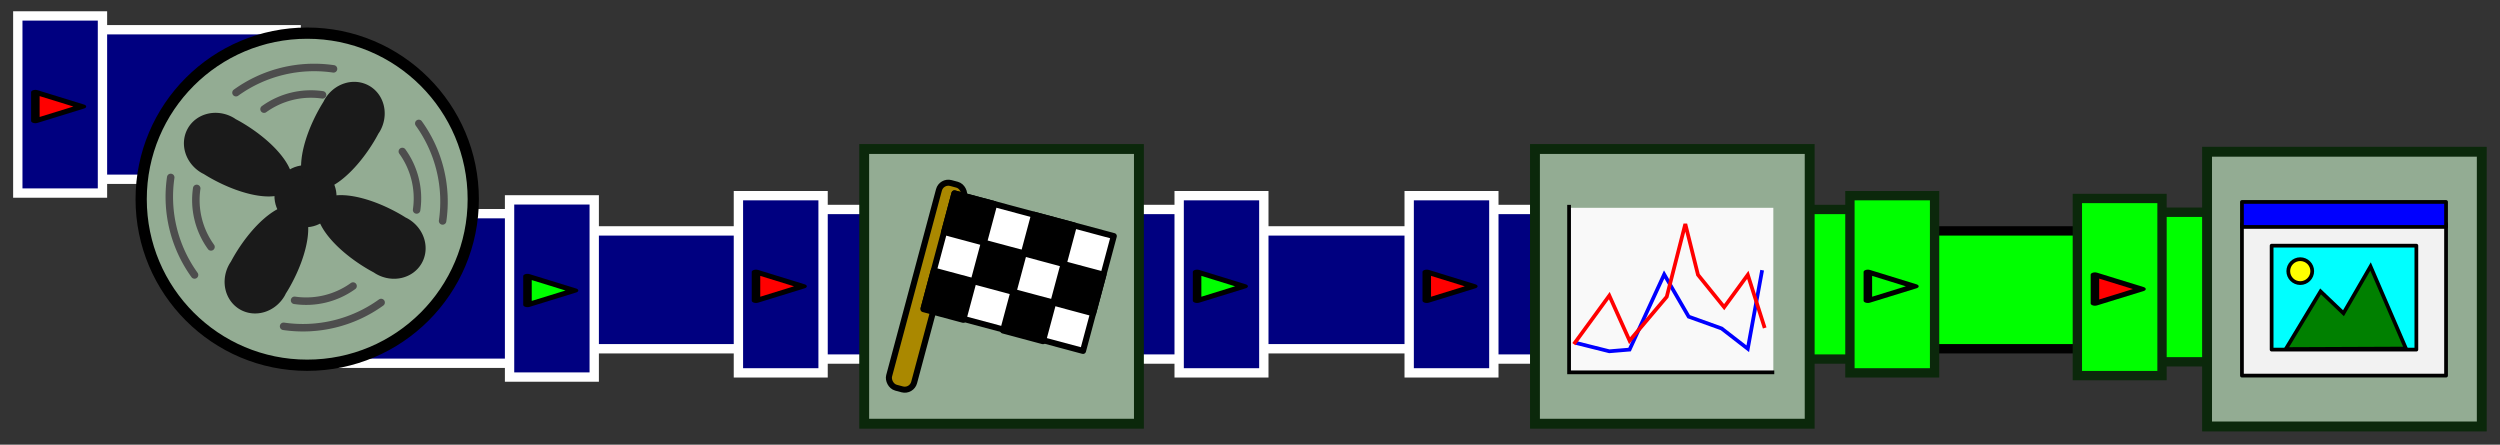 <?xml version="1.0" encoding="UTF-8" standalone="no"?>
<!-- Created with Inkscape (http://www.inkscape.org/) -->

<svg
   xmlns:dc="http://purl.org/dc/elements/1.1/"
   xmlns:cc="http://creativecommons.org/ns#"
   xmlns:rdf="http://www.w3.org/1999/02/22-rdf-syntax-ns#"
   xmlns:svg="http://www.w3.org/2000/svg"
   xmlns="http://www.w3.org/2000/svg"
   xmlns:sodipodi="http://sodipodi.sourceforge.net/DTD/sodipodi-0.dtd"
   xmlns:inkscape="http://www.inkscape.org/namespaces/inkscape"
   width="188.412mm"
   height="33.512mm"
   viewBox="0 0 188.412 33.512"
   version="1.1"
   id="svg14050"
   inkscape:version="0.92.3 (2405546, 2018-03-11)"
   sodipodi:docname="visualization.svg">
  <rect x="0" y="0" width="188.412" height="33.512" fill="#333333" stroke="none"/>
  <defs
     id="defs14044" />
  <sodipodi:namedview
     id="base"
     pagecolor="#ffffff"
     bordercolor="#666666"
     borderopacity="1.0"
     inkscape:pageopacity="0.0"
     inkscape:pageshadow="2"
     inkscape:zoom="0.98994949"
     inkscape:cx="307.70754"
     inkscape:cy="-4.7172381"
     inkscape:document-units="mm"
     inkscape:current-layer="layer1"
     showgrid="false"
     fit-margin-top="1"
     fit-margin-left="1"
     fit-margin-right="1"
     fit-margin-bottom="1"
     inkscape:window-width="1680"
     inkscape:window-height="1028"
     inkscape:window-x="1280"
     inkscape:window-y="0"
     inkscape:window-maximized="1" />
  <g
     inkscape:label="Layer 1"
     inkscape:groupmode="layer"
     id="layer1"
     transform="translate(-31.153,-19.44)">
    <rect
       style="opacity:1;fill:#00ff00;fill-opacity:1;stroke:#000000;stroke-width:0.706;stroke-miterlimit:4;stroke-dasharray:none"
       id="rect13977"
       width="31.372"
       height="8.882"
       x="169.483"
       y="36.842"
       ry="0" />
    <rect
       ry="0"
       y="36.842"
       x="67.556"
       height="8.882"
       width="101.928"
       id="rect13975"
       style="opacity:1;fill:#000080;fill-opacity:1;stroke:#ffffff;stroke-width:0.706;stroke-miterlimit:4;stroke-dasharray:none" />
    <g
       id="g9668"
       transform="matrix(0.282,0,0,0.282,18.666,-172.156)"
       style="display:inline;fill:#000080;fill-opacity:1;stroke:#ffffff">
      <rect
         style="color:#000000;display:inline;overflow:visible;visibility:visible;fill:#000080;fill-opacity:1;fill-rule:nonzero;stroke:#ffffff;stroke-width:2.496;stroke-miterlimit:4;stroke-dasharray:none;stroke-dashoffset:0;marker:none;enable-background:accumulate"
         id="rect9670"
         width="39.972"
         height="60.109"
         x="687.362"
         y="-123.433"
         transform="rotate(90)" />
      <rect
         y="-71.664"
         x="683.676"
         height="22.627"
         width="47.344"
         id="rect9672"
         style="color:#000000;display:inline;overflow:visible;visibility:visible;fill:#000080;fill-opacity:1;fill-rule:nonzero;stroke:#ffffff;stroke-width:2.496;stroke-miterlimit:4;stroke-dasharray:none;stroke-dashoffset:0;marker:none;enable-background:accumulate"
         transform="rotate(90)" />
    </g>
    <path
       sodipodi:type="star"
       style="display:inline;opacity:1;fill:#ff0000;fill-opacity:1;stroke:#000000;stroke-width:7.472;stroke-linecap:round;stroke-linejoin:round;stroke-miterlimit:4;stroke-dasharray:none;stroke-dashoffset:0;stroke-opacity:1"
       id="path9674"
       sodipodi:sides="3"
       sodipodi:cx="33.57143"
       sodipodi:cy="365.2193"
       sodipodi:r1="27.19919"
       sodipodi:r2="13.599595"
       sodipodi:arg1="0.52359878"
       sodipodi:arg2="1.5707963"
       inkscape:flatsided="true"
       inkscape:rounded="0"
       inkscape:randomized="0"
       d="m 57.127,378.819 -47.11,0 23.555,-40.799 z"
       transform="matrix(0,0.046,-0.086,0,66.397,25.925)"
       inkscape:transform-center-x="-2.0636753" />
    <g
       id="g9676"
       transform="matrix(0.282,0,0,0.282,22.511,-158.292)"
       style="display:inline;fill:#000080;fill-opacity:1;stroke:#ffffff">
      <rect
         transform="matrix(0,1,1,0,0,0)"
         y="108.629"
         x="687.362"
         height="66.538"
         width="39.971"
         id="rect9678"
         style="color:#000000;display:inline;overflow:visible;visibility:visible;fill:#000080;fill-opacity:1;fill-rule:nonzero;stroke:#ffffff;stroke-width:2.496;stroke-miterlimit:4;stroke-dasharray:none;stroke-dashoffset:0;marker:none;enable-background:accumulate" />
      <rect
         transform="matrix(0,1,1,0,0,0)"
         style="color:#000000;display:inline;overflow:visible;visibility:visible;fill:#000080;fill-opacity:1;fill-rule:nonzero;stroke:#ffffff;stroke-width:2.496;stroke-miterlimit:4;stroke-dasharray:none;stroke-dashoffset:0;marker:none;enable-background:accumulate"
         id="rect9680"
         width="47.344"
         height="22.627"
         x="683.676"
         y="166.827" />
    </g>
    <circle
       style="display:inline;opacity:1;fill:#93ac93;fill-opacity:1;stroke:#000000;stroke-width:0.847;stroke-linecap:round;stroke-linejoin:miter;stroke-miterlimit:4;stroke-dasharray:none;stroke-dashoffset:0;stroke-opacity:1"
       id="path9662"
       cx="54.306"
       cy="34.452"
       r="12.514" />
    <path
       inkscape:transform-center-x="-2.063677"
       transform="matrix(0,0.046,-0.086,0,103.485,39.789)"
       d="m 57.127,378.819 -47.11,0 23.555,-40.799 z"
       inkscape:randomized="0"
       inkscape:rounded="0"
       inkscape:flatsided="true"
       sodipodi:arg2="1.5707963"
       sodipodi:arg1="0.52359878"
       sodipodi:r2="13.599595"
       sodipodi:r1="27.19919"
       sodipodi:cy="365.2193"
       sodipodi:cx="33.57143"
       sodipodi:sides="3"
       id="path9682"
       style="display:inline;opacity:1;fill:#00ff00;fill-opacity:1;stroke:#000000;stroke-width:7.472;stroke-linecap:round;stroke-linejoin:round;stroke-miterlimit:4;stroke-dasharray:none;stroke-dashoffset:0;stroke-opacity:1"
       sodipodi:type="star" />
    <g
       id="g9709"
       transform="matrix(0.152,0.088,-0.088,0.152,-18.712,-79.294)"
       style="display:inline;fill:#1a1a1a">
      <circle
         style="opacity:1;fill:#1a1a1a;fill-opacity:1;stroke:none;stroke-width:0.901;stroke-linecap:round;stroke-linejoin:miter;stroke-miterlimit:4;stroke-dasharray:none;stroke-dashoffset:0;stroke-opacity:1"
         id="circle9684"
         cx="682.992"
         cy="351.438"
         r="13.314" />
      <path
         inkscape:connector-curvature="0"
         id="path9686"
         d="m 682.993,356.731 a 13.679,32.693 0 0 0 -13.68,32.691 13.679,32.693 0 0 0 0.05,2.396 13.679,14.681 0 0 0 -0.05,1.076 13.679,14.681 0 0 0 13.68,14.68 13.679,14.681 0 0 0 13.677,-14.68 13.679,14.681 0 0 0 -0.059,-1.076 13.679,32.693 0 0 0 0.059,-2.396 13.679,32.693 0 0 0 -13.677,-32.691 z"
         style="opacity:1;fill:#1a1a1a;fill-opacity:1;stroke:none;stroke-width:3;stroke-linecap:round;stroke-linejoin:miter;stroke-miterlimit:4;stroke-dasharray:none;stroke-dashoffset:0;stroke-opacity:1" />
      <path
         style="opacity:1;fill:#1a1a1a;fill-opacity:1;stroke:none;stroke-width:3;stroke-linecap:round;stroke-linejoin:miter;stroke-miterlimit:4;stroke-dasharray:none;stroke-dashoffset:0;stroke-opacity:1"
         d="m 689.713,351.436 a 32.693,13.679 0 0 0 32.691,13.68 32.693,13.679 0 0 0 2.396,-0.05 14.681,13.679 0 0 0 1.076,0.05 14.681,13.679 0 0 0 14.68,-13.68 14.681,13.679 0 0 0 -14.68,-13.677 14.681,13.679 0 0 0 -1.076,0.059 32.693,13.679 0 0 0 -2.396,-0.059 32.693,13.679 0 0 0 -32.691,13.677 z"
         id="path9696"
         inkscape:connector-curvature="0" />
      <path
         inkscape:connector-curvature="0"
         id="path9698"
         d="m 675.556,351.436 a 32.693,13.679 0 0 1 -32.691,13.68 32.693,13.679 0 0 1 -2.396,-0.05 14.681,13.679 0 0 1 -1.076,0.05 14.681,13.679 0 0 1 -14.68,-13.68 14.681,13.679 0 0 1 14.68,-13.677 14.681,13.679 0 0 1 1.076,0.059 32.693,13.679 0 0 1 2.396,-0.059 32.693,13.679 0 0 1 32.691,13.677 z"
         style="opacity:1;fill:#1a1a1a;fill-opacity:1;stroke:none;stroke-width:3;stroke-linecap:round;stroke-linejoin:miter;stroke-miterlimit:4;stroke-dasharray:none;stroke-dashoffset:0;stroke-opacity:1" />
      <path
         style="opacity:1;fill:#1a1a1a;fill-opacity:1;stroke:none;stroke-width:3;stroke-linecap:round;stroke-linejoin:miter;stroke-miterlimit:4;stroke-dasharray:none;stroke-dashoffset:0;stroke-opacity:1"
         d="m 682.993,347.574 a 13.679,32.693 0 0 1 -13.68,-32.691 13.679,32.693 0 0 1 0.05,-2.396 13.679,14.681 0 0 1 -0.05,-1.076 13.679,14.681 0 0 1 13.68,-14.68 13.679,14.681 0 0 1 13.677,14.68 13.679,14.681 0 0 1 -0.059,1.076 13.679,32.693 0 0 1 0.059,2.396 13.679,32.693 0 0 1 -13.677,32.691 z"
         id="path9700"
         inkscape:connector-curvature="0" />
    </g>
    <g
       id="g9740"
       transform="matrix(0.229,-0.165,0.165,0.229,-159.967,66.247)"
       style="display:inline;stroke:#4d4d4d">
      <path
         sodipodi:open="true"
         d="m 717.779,353.396 a 35.703,35.703 0 0 1 -10.064,24.846"
         sodipodi:end="0.7696902"
         sodipodi:start="0"
         sodipodi:ry="35.70322"
         sodipodi:rx="35.70322"
         sodipodi:cy="353.39624"
         sodipodi:cx="682.07544"
         sodipodi:type="arc"
         style="opacity:1;fill:none;fill-opacity:1;stroke:#4d4d4d;stroke-width:2;stroke-linecap:round;stroke-linejoin:miter;stroke-miterlimit:4;stroke-dasharray:none;stroke-dashoffset:0;stroke-opacity:1"
         id="circle9716" />
      <path
         id="path9738"
         style="opacity:1;fill:none;fill-opacity:1;stroke:#4d4d4d;stroke-width:2;stroke-linecap:round;stroke-linejoin:miter;stroke-miterlimit:4;stroke-dasharray:none;stroke-dashoffset:0;stroke-opacity:1"
         sodipodi:type="arc"
         sodipodi:cx="688.42126"
         sodipodi:cy="356.90591"
         sodipodi:rx="21.412321"
         sodipodi:ry="21.412321"
         sodipodi:start="0"
         sodipodi:end="0.7696902"
         d="m 709.834,356.906 a 21.412,21.412 0 0 1 -6.036,14.901"
         sodipodi:open="true" />
    </g>
    <g
       style="display:inline;stroke:#4d4d4d"
       transform="matrix(-0.229,0.165,-0.165,-0.229,268.496,2.657)"
       id="g9744">
      <path
         id="path9746"
         style="opacity:1;fill:none;fill-opacity:1;stroke:#4d4d4d;stroke-width:2;stroke-linecap:round;stroke-linejoin:miter;stroke-miterlimit:4;stroke-dasharray:none;stroke-dashoffset:0;stroke-opacity:1"
         sodipodi:type="arc"
         sodipodi:cx="682.07544"
         sodipodi:cy="353.39624"
         sodipodi:rx="35.70322"
         sodipodi:ry="35.70322"
         sodipodi:start="0"
         sodipodi:end="0.7696902"
         d="m 717.779,353.396 a 35.703,35.703 0 0 1 -10.064,24.846"
         sodipodi:open="true" />
      <path
         sodipodi:open="true"
         d="m 709.834,356.906 a 21.412,21.412 0 0 1 -6.036,14.901"
         sodipodi:end="0.7696902"
         sodipodi:start="0"
         sodipodi:ry="21.412321"
         sodipodi:rx="21.412321"
         sodipodi:cy="356.90591"
         sodipodi:cx="688.42126"
         sodipodi:type="arc"
         style="opacity:1;fill:none;fill-opacity:1;stroke:#4d4d4d;stroke-width:2;stroke-linecap:round;stroke-linejoin:miter;stroke-miterlimit:4;stroke-dasharray:none;stroke-dashoffset:0;stroke-opacity:1"
         id="path9748" />
    </g>
    <g
       style="display:inline;stroke:#4d4d4d"
       transform="matrix(-0.165,-0.229,0.229,-0.165,86.444,249.107)"
       id="g9750">
      <path
         id="path9752"
         style="opacity:1;fill:none;fill-opacity:1;stroke:#4d4d4d;stroke-width:2;stroke-linecap:round;stroke-linejoin:miter;stroke-miterlimit:4;stroke-dasharray:none;stroke-dashoffset:0;stroke-opacity:1"
         sodipodi:type="arc"
         sodipodi:cx="682.07544"
         sodipodi:cy="353.39624"
         sodipodi:rx="35.70322"
         sodipodi:ry="35.70322"
         sodipodi:start="0"
         sodipodi:end="0.7696902"
         d="m 717.779,353.396 a 35.703,35.703 0 0 1 -10.064,24.846"
         sodipodi:open="true" />
      <path
         sodipodi:open="true"
         d="m 709.834,356.906 a 21.412,21.412 0 0 1 -6.036,14.901"
         sodipodi:end="0.7696902"
         sodipodi:start="0"
         sodipodi:ry="21.412321"
         sodipodi:rx="21.412321"
         sodipodi:cy="356.90591"
         sodipodi:cx="688.42126"
         sodipodi:type="arc"
         style="opacity:1;fill:none;fill-opacity:1;stroke:#4d4d4d;stroke-width:2;stroke-linecap:round;stroke-linejoin:miter;stroke-miterlimit:4;stroke-dasharray:none;stroke-dashoffset:0;stroke-opacity:1"
         id="path9754" />
    </g>
    <g
       id="g9756"
       transform="matrix(0.165,0.229,-0.229,0.165,22.37,-180.444)"
       style="display:inline;stroke:#4d4d4d">
      <path
         sodipodi:open="true"
         d="m 717.779,353.396 a 35.703,35.703 0 0 1 -10.064,24.846"
         sodipodi:end="0.7696902"
         sodipodi:start="0"
         sodipodi:ry="35.70322"
         sodipodi:rx="35.70322"
         sodipodi:cy="353.39624"
         sodipodi:cx="682.07544"
         sodipodi:type="arc"
         style="opacity:1;fill:none;fill-opacity:1;stroke:#4d4d4d;stroke-width:2;stroke-linecap:round;stroke-linejoin:miter;stroke-miterlimit:4;stroke-dasharray:none;stroke-dashoffset:0;stroke-opacity:1"
         id="path9758" />
      <path
         id="path9760"
         style="opacity:1;fill:none;fill-opacity:1;stroke:#4d4d4d;stroke-width:2;stroke-linecap:round;stroke-linejoin:miter;stroke-miterlimit:4;stroke-dasharray:none;stroke-dashoffset:0;stroke-opacity:1"
         sodipodi:type="arc"
         sodipodi:cx="688.42126"
         sodipodi:cy="356.90591"
         sodipodi:rx="21.412321"
         sodipodi:ry="21.412321"
         sodipodi:start="0"
         sodipodi:end="0.7696902"
         d="m 709.834,356.906 a 21.412,21.412 0 0 1 -6.036,14.901"
         sodipodi:open="true" />
    </g>
    <g
       id="g15539">
      <g
         style="display:inline;fill:#00ff00;fill-opacity:1"
         transform="matrix(0.282,0,0,0.282,173.884,-158.401)"
         id="g17593-6">
        <rect
           transform="rotate(90)"
           y="-140.576"
           x="687.362"
           height="77.252"
           width="39.971"
           id="rect17595-1"
           style="color:#000000;display:inline;overflow:visible;visibility:visible;fill:#00ff00;fill-opacity:1;fill-rule:nonzero;stroke:#0b280b;stroke-width:2.496;stroke-miterlimit:4;stroke-dasharray:none;stroke-dashoffset:0;marker:none;enable-background:accumulate" />
        <rect
           transform="rotate(90)"
           style="color:#000000;display:inline;overflow:visible;visibility:visible;fill:#00ff00;fill-opacity:1;fill-rule:nonzero;stroke:#0b280b;stroke-width:2.496;stroke-miterlimit:4;stroke-dasharray:none;stroke-dashoffset:0;marker:none;enable-background:accumulate"
           id="rect17597-2"
           width="47.344"
           height="22.627"
           x="683.676"
           y="-71.664" />
      </g>
      <path
         inkscape:transform-center-x="-2.0636753"
         transform="matrix(0,0.046,-0.086,0,221.616,39.68)"
         d="m 57.127,378.819 -47.11,0 23.555,-40.799 z"
         inkscape:randomized="0"
         inkscape:rounded="0"
         inkscape:flatsided="true"
         sodipodi:arg2="1.5707963"
         sodipodi:arg1="0.52359878"
         sodipodi:r2="13.599595"
         sodipodi:r1="27.19919"
         sodipodi:cy="365.2193"
         sodipodi:cx="33.57143"
         sodipodi:sides="3"
         id="path17599-9"
         style="display:inline;opacity:1;fill:#ff0000;fill-opacity:1;stroke:#000000;stroke-width:7.472;stroke-linecap:round;stroke-linejoin:round;stroke-miterlimit:4;stroke-dasharray:none;stroke-dashoffset:0;stroke-opacity:1"
         sodipodi:type="star" />
      <path
         style="color:#000000;display:inline;overflow:visible;visibility:visible;fill:#93ac93;fill-opacity:1;fill-rule:nonzero;stroke:#0b280b;stroke-width:0.745;stroke-miterlimit:4;stroke-dasharray:none;stroke-dashoffset:0;marker:none;enable-background:accumulate"
         d="m 197.488,30.876 v 20.704 h 2.348 16.392 1.964 v -20.704 h -1.964 -16.392 z"
         id="path6945-4-31"
         inkscape:connector-curvature="0" />
      <g
         transform="matrix(0.282,0,0,0.282,166.693,10.64)"
         id="g5243"
         style="display:inline">
        <rect
           style="opacity:1;fill:#f2f2f2;fill-opacity:1;stroke:#000000;stroke-width:1;stroke-linecap:round;stroke-linejoin:round;stroke-miterlimit:4;stroke-dasharray:none;stroke-dashoffset:0;stroke-opacity:1"
           id="rect5206"
           width="54.548"
           height="40.575"
           x="118.523"
           y="91.014" />
        <rect
           y="85.178"
           x="118.523"
           height="6.67"
           width="54.548"
           id="rect5208"
           style="opacity:1;fill:#0000ff;fill-opacity:1;stroke:#000000;stroke-width:1;stroke-linecap:round;stroke-linejoin:round;stroke-miterlimit:4;stroke-dasharray:none;stroke-dashoffset:0;stroke-opacity:1" />
        <g
           id="g5216"
           transform="matrix(0.551,0,0,0.55,117.643,118.935)">
          <rect
             y="-40.136"
             x="15.993"
             height="50.508"
             width="70.206"
             id="rect5210"
             style="opacity:1;fill:#00ffff;fill-opacity:1;stroke:#000000;stroke-width:1.816;stroke-linecap:round;stroke-linejoin:round;stroke-miterlimit:4;stroke-dasharray:none;stroke-dashoffset:0;stroke-opacity:1" />
          <path
             sodipodi:nodetypes="cccccc"
             inkscape:connector-curvature="0"
             id="path5212"
             d="M 22.855,10.106 39.731,-17.913 50.843,-7.306 63.975,-30.035 81.147,9.866 Z"
             style="fill:#008000;fill-rule:evenodd;stroke:#000000;stroke-width:1.816;stroke-linecap:butt;stroke-linejoin:miter;stroke-miterlimit:4;stroke-dasharray:none;stroke-opacity:1" />
          <circle
             r="5.808"
             cy="-27.762"
             cx="29.882"
             id="path5214"
             style="opacity:1;fill:#ffff00;fill-opacity:1;stroke:#000000;stroke-width:1.816;stroke-linecap:round;stroke-linejoin:round;stroke-miterlimit:4;stroke-dasharray:none;stroke-dashoffset:0;stroke-opacity:1" />
        </g>
      </g>
    </g>
    <g
       style="display:inline;fill:#000080;fill-opacity:1;stroke:#ffffff"
       transform="matrix(0.282,0,0,0.282,123.527,-158.609)"
       id="g8461-7">
      <rect
         transform="rotate(90)"
         y="-140.576"
         x="687.362"
         height="77.252"
         width="39.971"
         id="rect8463-8"
         style="color:#000000;display:inline;overflow:visible;visibility:visible;fill:#000080;fill-opacity:1;fill-rule:nonzero;stroke:#ffffff;stroke-width:2.496;stroke-miterlimit:4;stroke-dasharray:none;stroke-dashoffset:0;marker:none;enable-background:accumulate" />
      <rect
         transform="rotate(90)"
         style="color:#000000;display:inline;overflow:visible;visibility:visible;fill:#000080;fill-opacity:1;fill-rule:nonzero;stroke:#ffffff;stroke-width:2.496;stroke-miterlimit:4;stroke-dasharray:none;stroke-dashoffset:0;marker:none;enable-background:accumulate"
         id="rect8465-4"
         width="47.344"
         height="22.627"
         x="683.676"
         y="-71.664" />
    </g>
    <g
       style="display:inline;fill:#00ff00;fill-opacity:1"
       transform="matrix(0.282,0,0,0.282,123.527,-158.609)"
       id="g8467-5">
      <rect
         style="color:#000000;display:inline;overflow:visible;visibility:visible;fill:#00ff00;fill-opacity:1;fill-rule:nonzero;stroke:#0b280b;stroke-width:2.496;stroke-miterlimit:4;stroke-dasharray:none;stroke-dashoffset:0;marker:none;enable-background:accumulate"
         id="rect8469-0"
         width="39.971"
         height="77.252"
         x="687.362"
         y="97.915"
         transform="matrix(0,1,1,0,0,0)" />
      <rect
         y="166.827"
         x="683.676"
         height="22.627"
         width="47.344"
         id="rect8471-3"
         style="color:#000000;display:inline;overflow:visible;visibility:visible;fill:#00ff00;fill-opacity:1;fill-rule:nonzero;stroke:#0b280b;stroke-width:2.496;stroke-miterlimit:4;stroke-dasharray:none;stroke-dashoffset:0;marker:none;enable-background:accumulate"
         transform="matrix(0,1,1,0,0,0)" />
    </g>
    <path
       sodipodi:type="star"
       style="display:inline;opacity:1;fill:#00ff00;fill-opacity:1;stroke:#000000;stroke-width:7.472;stroke-linecap:round;stroke-linejoin:round;stroke-miterlimit:4;stroke-dasharray:none;stroke-dashoffset:0;stroke-opacity:1"
       id="path8473-6"
       sodipodi:sides="3"
       sodipodi:cx="33.57143"
       sodipodi:cy="365.2193"
       sodipodi:r1="27.19919"
       sodipodi:r2="13.599595"
       sodipodi:arg1="0.52359878"
       sodipodi:arg2="1.5707963"
       inkscape:flatsided="true"
       inkscape:rounded="0"
       inkscape:randomized="0"
       d="m 57.127,378.819 -47.11,0 23.555,-40.799 z"
       transform="matrix(0,0.046,-0.086,0,204.502,39.473)"
       inkscape:transform-center-x="-2.063677" />
    <path
       inkscape:transform-center-x="-2.0636753"
       transform="matrix(0,0.046,-0.086,0,171.259,39.473)"
       d="m 57.127,378.819 -47.11,0 23.555,-40.799 z"
       inkscape:randomized="0"
       inkscape:rounded="0"
       inkscape:flatsided="true"
       sodipodi:arg2="1.5707963"
       sodipodi:arg1="0.52359878"
       sodipodi:r2="13.599595"
       sodipodi:r1="27.19919"
       sodipodi:cy="365.2193"
       sodipodi:cx="33.57143"
       sodipodi:sides="3"
       id="path8475-1"
       style="display:inline;opacity:1;fill:#ff0000;fill-opacity:1;stroke:#000000;stroke-width:7.472;stroke-linecap:round;stroke-linejoin:round;stroke-miterlimit:4;stroke-dasharray:none;stroke-dashoffset:0;stroke-opacity:1"
       sodipodi:type="star" />
    <path
       inkscape:connector-curvature="0"
       id="path8477-0"
       d="m 146.835,30.669 v 20.704 h 2.348 16.392 1.964 v -20.704 h -1.964 -16.392 z"
       style="color:#000000;display:inline;overflow:visible;visibility:visible;fill:#93ac93;fill-opacity:1;fill-rule:nonzero;stroke:#0b280b;stroke-width:0.745;stroke-miterlimit:4;stroke-dasharray:none;stroke-dashoffset:0;marker:none;enable-background:accumulate" />
    <g
       id="g13973"
       transform="translate(-298.241,-85.461)">
      <g
         transform="matrix(0.356,0,0,0.357,340.842,-58.29)"
         id="g15200"
         style="display:inline">
        <rect
           style="opacity:1;fill:#f9f9f9;fill-opacity:1;stroke:none;stroke-width:1.3;stroke-linecap:round;stroke-linejoin:round;stroke-miterlimit:4;stroke-dasharray:none;stroke-dashoffset:0;stroke-opacity:1"
           id="rect15198"
           width="43.359"
           height="34.517"
           x="299.895"
           y="500.988"
           ry="0" />
        <path
           style="fill:none;fill-rule:evenodd;stroke:#000000;stroke-width:0.792px;stroke-linecap:butt;stroke-linejoin:miter;stroke-opacity:1"
           d="m 300.015,500.365 v 35.355 h 43.437"
           id="path15196"
           inkscape:connector-curvature="0" />
      </g>
      <path
         inkscape:connector-curvature="0"
         id="path15206"
         d="m 448.134,130.738 2.545,0.637 1.527,-0.127 2.609,-5.666 1.845,3.183 2.482,0.891 1.973,1.528 1.082,-5.921"
         style="display:inline;fill:none;fill-rule:evenodd;stroke:#0000ff;stroke-width:0.282px;stroke-linecap:butt;stroke-linejoin:miter;stroke-opacity:1" />
      <path
         inkscape:connector-curvature="0"
         id="path15204"
         d="m 448.007,130.837 2.673,-3.658 1.527,3.397 2.8,-3.309 1.4,-5.487 0.955,3.832 1.973,2.439 1.782,-2.439 1.273,4.006"
         style="display:inline;fill:none;fill-rule:evenodd;stroke:#ff0000;stroke-width:0.282px;stroke-linecap:butt;stroke-linejoin:miter;stroke-opacity:1" />
    </g>
    <g
       id="g15497"
       transform="matrix(0.282,0,0,0.282,72.975,-158.609)"
       style="display:inline;fill:#000080;fill-opacity:1;stroke:#ffffff">
      <rect
         style="color:#000000;display:inline;overflow:visible;visibility:visible;fill:#000080;fill-opacity:1;fill-rule:nonzero;stroke:#ffffff;stroke-width:2.496;stroke-miterlimit:4;stroke-dasharray:none;stroke-dashoffset:0;marker:none;enable-background:accumulate"
         id="rect15493"
         width="39.971"
         height="77.252"
         x="687.362"
         y="-140.576"
         transform="rotate(90)" />
      <rect
         y="-71.664"
         x="683.676"
         height="22.627"
         width="47.344"
         id="rect15495"
         style="color:#000000;display:inline;overflow:visible;visibility:visible;fill:#000080;fill-opacity:1;fill-rule:nonzero;stroke:#ffffff;stroke-width:2.496;stroke-miterlimit:4;stroke-dasharray:none;stroke-dashoffset:0;marker:none;enable-background:accumulate"
         transform="rotate(90)" />
    </g>
    <g
       id="g15503"
       transform="matrix(0.282,0,0,0.282,72.975,-158.609)"
       style="display:inline;fill:#000080;fill-opacity:1;stroke:#ffffff">
      <rect
         transform="matrix(0,1,1,0,0,0)"
         y="97.915"
         x="687.362"
         height="77.252"
         width="39.971"
         id="rect15499"
         style="color:#000000;display:inline;overflow:visible;visibility:visible;fill:#000080;fill-opacity:1;fill-rule:nonzero;stroke:#ffffff;stroke-width:2.496;stroke-miterlimit:4;stroke-dasharray:none;stroke-dashoffset:0;marker:none;enable-background:accumulate" />
      <rect
         transform="matrix(0,1,1,0,0,0)"
         style="color:#000000;display:inline;overflow:visible;visibility:visible;fill:#000080;fill-opacity:1;fill-rule:nonzero;stroke:#ffffff;stroke-width:2.496;stroke-miterlimit:4;stroke-dasharray:none;stroke-dashoffset:0;marker:none;enable-background:accumulate"
         id="rect15501"
         width="47.344"
         height="22.627"
         x="683.676"
         y="166.827" />
    </g>
    <path
       inkscape:transform-center-x="-2.063677"
       transform="matrix(0,0.046,-0.086,0,153.95,39.473)"
       d="m 57.127,378.819 -47.11,0 23.555,-40.799 z"
       inkscape:randomized="0"
       inkscape:rounded="0"
       inkscape:flatsided="true"
       sodipodi:arg2="1.5707963"
       sodipodi:arg1="0.52359878"
       sodipodi:r2="13.599595"
       sodipodi:r1="27.19919"
       sodipodi:cy="365.2193"
       sodipodi:cx="33.57143"
       sodipodi:sides="3"
       id="path15505"
       style="display:inline;opacity:1;fill:#00ff00;fill-opacity:1;stroke:#000000;stroke-width:7.472;stroke-linecap:round;stroke-linejoin:round;stroke-miterlimit:4;stroke-dasharray:none;stroke-dashoffset:0;stroke-opacity:1"
       sodipodi:type="star" />
    <path
       sodipodi:type="star"
       style="display:inline;opacity:1;fill:#ff0000;fill-opacity:1;stroke:#000000;stroke-width:7.472;stroke-linecap:round;stroke-linejoin:round;stroke-miterlimit:4;stroke-dasharray:none;stroke-dashoffset:0;stroke-opacity:1"
       id="path15507"
       sodipodi:sides="3"
       sodipodi:cx="33.57143"
       sodipodi:cy="365.2193"
       sodipodi:r1="27.19919"
       sodipodi:r2="13.599595"
       sodipodi:arg1="0.52359878"
       sodipodi:arg2="1.5707963"
       inkscape:flatsided="true"
       inkscape:rounded="0"
       inkscape:randomized="0"
       d="m 57.127,378.819 -47.11,0 23.555,-40.799 z"
       transform="matrix(0,0.046,-0.086,0,120.707,39.473)"
       inkscape:transform-center-x="-2.0636753" />
    <path
       style="color:#000000;display:inline;overflow:visible;visibility:visible;fill:#93ac93;fill-opacity:1;fill-rule:nonzero;stroke:#0b280b;stroke-width:0.745;stroke-miterlimit:4;stroke-dasharray:none;stroke-dashoffset:0;marker:none;enable-background:accumulate"
       d="m 96.283,30.669 v 20.704 h 2.348 16.392 1.964 v -20.704 h -1.964 -16.392 z"
       id="path15509"
       inkscape:connector-curvature="0" />
    <g
       id="g15565"
       transform="matrix(0.623,0.167,-0.167,0.623,54.002,-37.11)">
      <rect
         ry="1.134"
         y="85.749"
         x="100.201"
         height="24.757"
         width="3.024"
         id="rect15541"
         style="opacity:1;fill:#aa8800;fill-opacity:1;stroke:#000000;stroke-width:0.706;stroke-linejoin:round;stroke-miterlimit:4;stroke-dasharray:none" />
      <rect
         y="86.807"
         x="102.054"
         height="13.891"
         width="19.277"
         id="rect15543"
         style="opacity:1;fill:#ffffff;fill-opacity:1;stroke:#000000;stroke-width:0.706;stroke-linejoin:round;stroke-miterlimit:4;stroke-dasharray:none" />
      <rect
         y="86.807"
         x="102.054"
         height="4.668"
         width="4.819"
         id="rect15545"
         style="opacity:1;fill:#000000;fill-opacity:1;stroke:#000000;stroke-width:0.706;stroke-linejoin:round;stroke-miterlimit:4;stroke-dasharray:none" />
      <rect
         style="opacity:1;fill:#000000;fill-opacity:1;stroke:#000000;stroke-width:0.706;stroke-linejoin:round;stroke-miterlimit:4;stroke-dasharray:none"
         id="rect15547"
         width="4.819"
         height="4.668"
         x="111.692"
         y="86.807" />
      <rect
         y="91.475"
         x="106.873"
         height="4.668"
         width="4.819"
         id="rect15549"
         style="opacity:1;fill:#000000;fill-opacity:1;stroke:#000000;stroke-width:0.706;stroke-linejoin:round;stroke-miterlimit:4;stroke-dasharray:none" />
      <rect
         style="opacity:1;fill:#000000;fill-opacity:1;stroke:#000000;stroke-width:0.706;stroke-linejoin:round;stroke-miterlimit:4;stroke-dasharray:none"
         id="rect15551"
         width="4.819"
         height="4.668"
         x="116.511"
         y="91.475" />
      <rect
         style="opacity:1;fill:#000000;fill-opacity:1;stroke:#000000;stroke-width:0.706;stroke-linejoin:round;stroke-miterlimit:4;stroke-dasharray:none"
         id="rect15553"
         width="4.819"
         height="4.668"
         x="102.054"
         y="96.143" />
      <rect
         y="96.143"
         x="111.692"
         height="4.668"
         width="4.819"
         id="rect15555"
         style="opacity:1;fill:#000000;fill-opacity:1;stroke:#000000;stroke-width:0.706;stroke-linejoin:round;stroke-miterlimit:4;stroke-dasharray:none" />
    </g>
  </g>
</svg>
